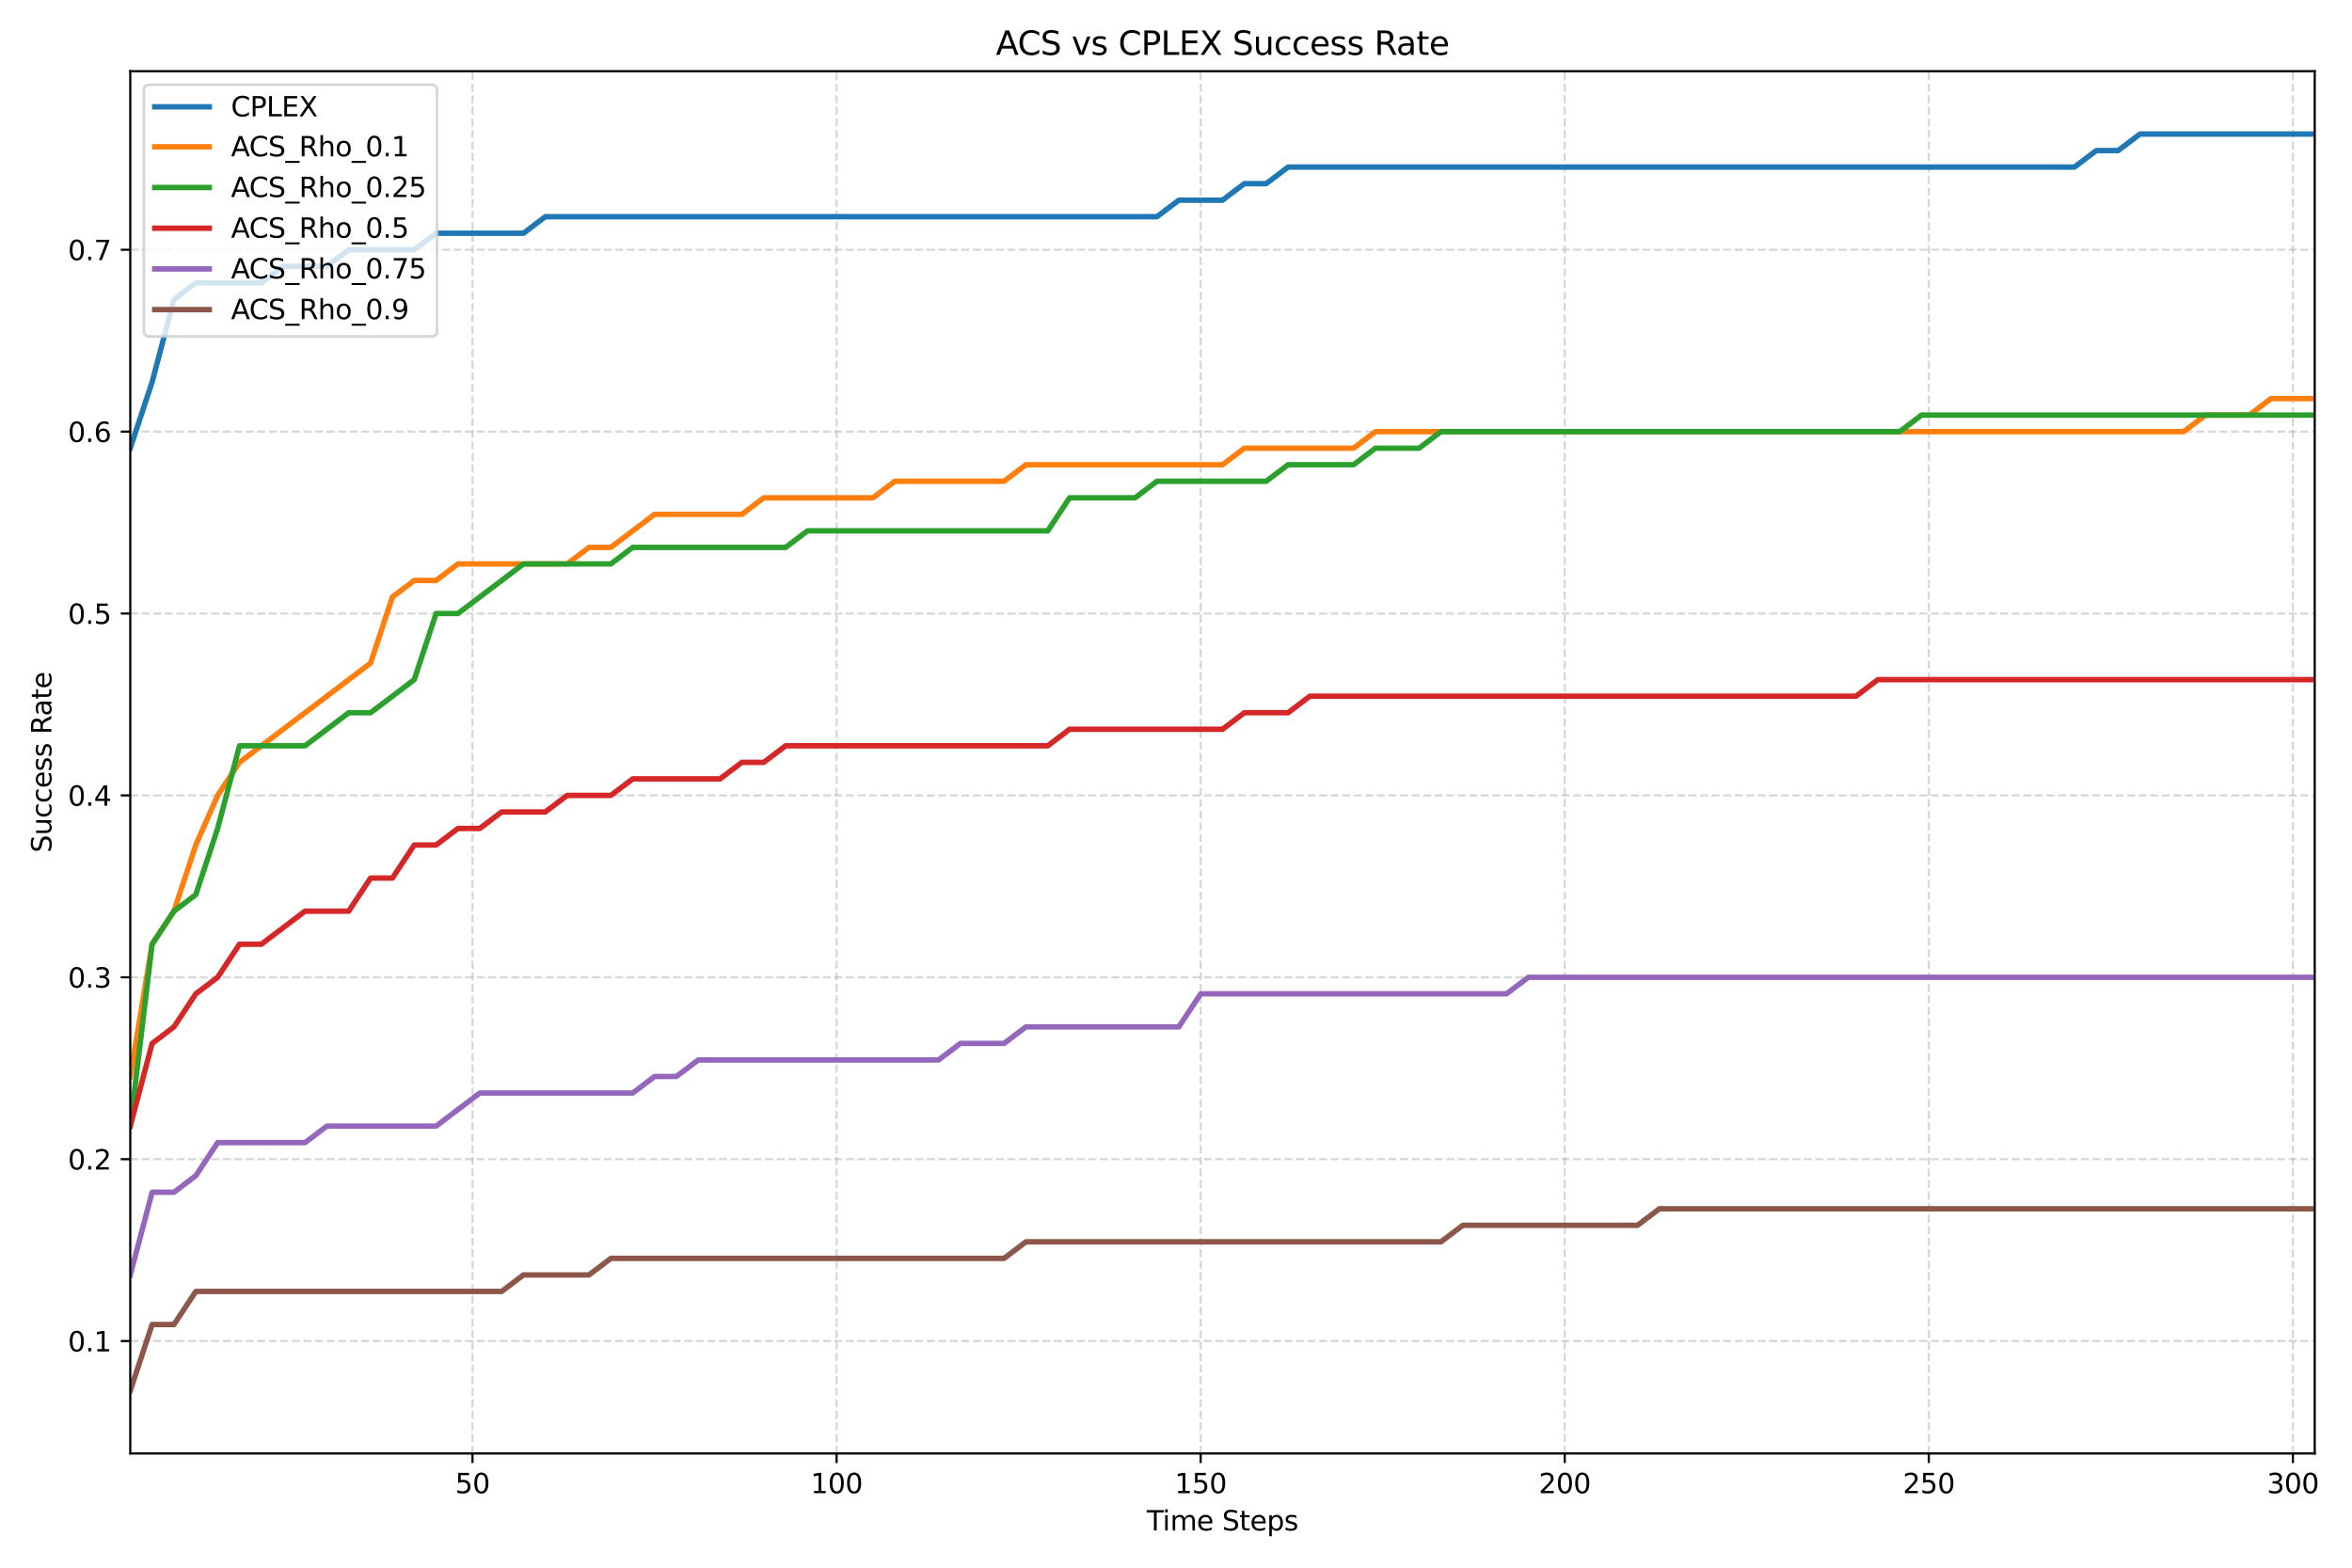 <?xml version="1.0" encoding="utf-8" standalone="no"?>
<!DOCTYPE svg PUBLIC "-//W3C//DTD SVG 1.1//EN"
  "http://www.w3.org/Graphics/SVG/1.1/DTD/svg11.dtd">
<svg xmlns:xlink="http://www.w3.org/1999/xlink" width="864pt" height="576pt" viewBox="0 0 864 576" xmlns="http://www.w3.org/2000/svg" version="1.1">
 <defs>
  <style type="text/css">*{stroke-linejoin: round; stroke-linecap: butt}</style>
 </defs>
 <g id="figure_1">
  <g id="patch_1">
   <path d="M 0 576 
L 864 576 
L 864 0 
L 0 0 
z
" style="fill: #ffffff"/>
  </g>
  <g id="axes_1">
   <g id="patch_2">
    <path d="M 47.855 534.04 
L 850.311 534.04 
L 850.311 26.16 
L 47.855 26.16 
z
" style="fill: #ffffff"/>
   </g>
   <g id="matplotlib.axis_1">
    <g id="xtick_1">
     <g id="line2d_1">
      <path d="M 173.573 534.04 
L 173.573 26.16 
" clip-path="url(#p7887d4c5fe)" style="fill: none; stroke-dasharray: 2.96,1.28; stroke-dashoffset: 0; stroke: #b0b0b0; stroke-opacity: 0.5; stroke-width: 0.8"/>
     </g>
     <g id="line2d_2">
      <defs>
       <path id="m99525fd08f" d="M 0 0 
L 0 3.5 
" style="stroke: #000000; stroke-width: 0.8"/>
      </defs>
      <g>
       <use xlink:href="#m99525fd08f" x="173.573" y="534.04" style="stroke: #000000; stroke-width: 0.8"/>
      </g>
     </g>
     <g id="text_1">
      <!-- 50 -->
      <g transform="translate(167.211 548.638) scale(0.1 -0.1)">
       <defs>
        <path id="DejaVuSans-35" d="M 691 4666 
L 3169 4666 
L 3169 4134 
L 1269 4134 
L 1269 2991 
Q 1406 3038 1543 3061 
Q 1681 3084 1819 3084 
Q 2600 3084 3056 2656 
Q 3513 2228 3513 1497 
Q 3513 744 3044 326 
Q 2575 -91 1722 -91 
Q 1428 -91 1123 -41 
Q 819 9 494 109 
L 494 744 
Q 775 591 1075 516 
Q 1375 441 1709 441 
Q 2250 441 2565 725 
Q 2881 1009 2881 1497 
Q 2881 1984 2565 2268 
Q 2250 2553 1709 2553 
Q 1456 2553 1204 2497 
Q 953 2441 691 2322 
L 691 4666 
z
" transform="scale(0.016)"/>
        <path id="DejaVuSans-30" d="M 2034 4250 
Q 1547 4250 1301 3770 
Q 1056 3291 1056 2328 
Q 1056 1369 1301 889 
Q 1547 409 2034 409 
Q 2525 409 2770 889 
Q 3016 1369 3016 2328 
Q 3016 3291 2770 3770 
Q 2525 4250 2034 4250 
z
M 2034 4750 
Q 2819 4750 3233 4129 
Q 3647 3509 3647 2328 
Q 3647 1150 3233 529 
Q 2819 -91 2034 -91 
Q 1250 -91 836 529 
Q 422 1150 422 2328 
Q 422 3509 836 4129 
Q 1250 4750 2034 4750 
z
" transform="scale(0.016)"/>
       </defs>
       <use xlink:href="#DejaVuSans-35"/>
       <use xlink:href="#DejaVuSans-30" transform="translate(63.623 0)"/>
      </g>
     </g>
    </g>
    <g id="xtick_2">
     <g id="line2d_3">
      <path d="M 307.316 534.04 
L 307.316 26.16 
" clip-path="url(#p7887d4c5fe)" style="fill: none; stroke-dasharray: 2.96,1.28; stroke-dashoffset: 0; stroke: #b0b0b0; stroke-opacity: 0.5; stroke-width: 0.8"/>
     </g>
     <g id="line2d_4">
      <g>
       <use xlink:href="#m99525fd08f" x="307.316" y="534.04" style="stroke: #000000; stroke-width: 0.8"/>
      </g>
     </g>
     <g id="text_2">
      <!-- 100 -->
      <g transform="translate(297.772 548.638) scale(0.1 -0.1)">
       <defs>
        <path id="DejaVuSans-31" d="M 794 531 
L 1825 531 
L 1825 4091 
L 703 3866 
L 703 4441 
L 1819 4666 
L 2450 4666 
L 2450 531 
L 3481 531 
L 3481 0 
L 794 0 
L 794 531 
z
" transform="scale(0.016)"/>
       </defs>
       <use xlink:href="#DejaVuSans-31"/>
       <use xlink:href="#DejaVuSans-30" transform="translate(63.623 0)"/>
       <use xlink:href="#DejaVuSans-30" transform="translate(127.246 0)"/>
      </g>
     </g>
    </g>
    <g id="xtick_3">
     <g id="line2d_5">
      <path d="M 441.058 534.04 
L 441.058 26.16 
" clip-path="url(#p7887d4c5fe)" style="fill: none; stroke-dasharray: 2.96,1.28; stroke-dashoffset: 0; stroke: #b0b0b0; stroke-opacity: 0.5; stroke-width: 0.8"/>
     </g>
     <g id="line2d_6">
      <g>
       <use xlink:href="#m99525fd08f" x="441.058" y="534.04" style="stroke: #000000; stroke-width: 0.8"/>
      </g>
     </g>
     <g id="text_3">
      <!-- 150 -->
      <g transform="translate(431.515 548.638) scale(0.1 -0.1)">
       <use xlink:href="#DejaVuSans-31"/>
       <use xlink:href="#DejaVuSans-35" transform="translate(63.623 0)"/>
       <use xlink:href="#DejaVuSans-30" transform="translate(127.246 0)"/>
      </g>
     </g>
    </g>
    <g id="xtick_4">
     <g id="line2d_7">
      <path d="M 574.801 534.04 
L 574.801 26.16 
" clip-path="url(#p7887d4c5fe)" style="fill: none; stroke-dasharray: 2.96,1.28; stroke-dashoffset: 0; stroke: #b0b0b0; stroke-opacity: 0.5; stroke-width: 0.8"/>
     </g>
     <g id="line2d_8">
      <g>
       <use xlink:href="#m99525fd08f" x="574.801" y="534.04" style="stroke: #000000; stroke-width: 0.8"/>
      </g>
     </g>
     <g id="text_4">
      <!-- 200 -->
      <g transform="translate(565.257 548.638) scale(0.1 -0.1)">
       <defs>
        <path id="DejaVuSans-32" d="M 1228 531 
L 3431 531 
L 3431 0 
L 469 0 
L 469 531 
Q 828 903 1448 1529 
Q 2069 2156 2228 2338 
Q 2531 2678 2651 2914 
Q 2772 3150 2772 3378 
Q 2772 3750 2511 3984 
Q 2250 4219 1831 4219 
Q 1534 4219 1204 4116 
Q 875 4013 500 3803 
L 500 4441 
Q 881 4594 1212 4672 
Q 1544 4750 1819 4750 
Q 2544 4750 2975 4387 
Q 3406 4025 3406 3419 
Q 3406 3131 3298 2873 
Q 3191 2616 2906 2266 
Q 2828 2175 2409 1742 
Q 1991 1309 1228 531 
z
" transform="scale(0.016)"/>
       </defs>
       <use xlink:href="#DejaVuSans-32"/>
       <use xlink:href="#DejaVuSans-30" transform="translate(63.623 0)"/>
       <use xlink:href="#DejaVuSans-30" transform="translate(127.246 0)"/>
      </g>
     </g>
    </g>
    <g id="xtick_5">
     <g id="line2d_9">
      <path d="M 708.544 534.04 
L 708.544 26.16 
" clip-path="url(#p7887d4c5fe)" style="fill: none; stroke-dasharray: 2.96,1.28; stroke-dashoffset: 0; stroke: #b0b0b0; stroke-opacity: 0.5; stroke-width: 0.8"/>
     </g>
     <g id="line2d_10">
      <g>
       <use xlink:href="#m99525fd08f" x="708.544" y="534.04" style="stroke: #000000; stroke-width: 0.8"/>
      </g>
     </g>
     <g id="text_5">
      <!-- 250 -->
      <g transform="translate(699 548.638) scale(0.1 -0.1)">
       <use xlink:href="#DejaVuSans-32"/>
       <use xlink:href="#DejaVuSans-35" transform="translate(63.623 0)"/>
       <use xlink:href="#DejaVuSans-30" transform="translate(127.246 0)"/>
      </g>
     </g>
    </g>
    <g id="xtick_6">
     <g id="line2d_11">
      <path d="M 842.286 534.04 
L 842.286 26.16 
" clip-path="url(#p7887d4c5fe)" style="fill: none; stroke-dasharray: 2.96,1.28; stroke-dashoffset: 0; stroke: #b0b0b0; stroke-opacity: 0.5; stroke-width: 0.8"/>
     </g>
     <g id="line2d_12">
      <g>
       <use xlink:href="#m99525fd08f" x="842.286" y="534.04" style="stroke: #000000; stroke-width: 0.8"/>
      </g>
     </g>
     <g id="text_6">
      <!-- 300 -->
      <g transform="translate(832.743 548.638) scale(0.1 -0.1)">
       <defs>
        <path id="DejaVuSans-33" d="M 2597 2516 
Q 3050 2419 3304 2112 
Q 3559 1806 3559 1356 
Q 3559 666 3084 287 
Q 2609 -91 1734 -91 
Q 1441 -91 1130 -33 
Q 819 25 488 141 
L 488 750 
Q 750 597 1062 519 
Q 1375 441 1716 441 
Q 2309 441 2620 675 
Q 2931 909 2931 1356 
Q 2931 1769 2642 2001 
Q 2353 2234 1838 2234 
L 1294 2234 
L 1294 2753 
L 1863 2753 
Q 2328 2753 2575 2939 
Q 2822 3125 2822 3475 
Q 2822 3834 2567 4026 
Q 2313 4219 1838 4219 
Q 1578 4219 1281 4162 
Q 984 4106 628 3988 
L 628 4550 
Q 988 4650 1302 4700 
Q 1616 4750 1894 4750 
Q 2613 4750 3031 4423 
Q 3450 4097 3450 3541 
Q 3450 3153 3228 2886 
Q 3006 2619 2597 2516 
z
" transform="scale(0.016)"/>
       </defs>
       <use xlink:href="#DejaVuSans-33"/>
       <use xlink:href="#DejaVuSans-30" transform="translate(63.623 0)"/>
       <use xlink:href="#DejaVuSans-30" transform="translate(127.246 0)"/>
      </g>
     </g>
    </g>
    <g id="text_7">
     <!-- Time Steps -->
     <g transform="translate(421.271 562.317) scale(0.1 -0.1)">
      <defs>
       <path id="DejaVuSans-54" d="M -19 4666 
L 3928 4666 
L 3928 4134 
L 2272 4134 
L 2272 0 
L 1638 0 
L 1638 4134 
L -19 4134 
L -19 4666 
z
" transform="scale(0.016)"/>
       <path id="DejaVuSans-69" d="M 603 3500 
L 1178 3500 
L 1178 0 
L 603 0 
L 603 3500 
z
M 603 4863 
L 1178 4863 
L 1178 4134 
L 603 4134 
L 603 4863 
z
" transform="scale(0.016)"/>
       <path id="DejaVuSans-6d" d="M 3328 2828 
Q 3544 3216 3844 3400 
Q 4144 3584 4550 3584 
Q 5097 3584 5394 3201 
Q 5691 2819 5691 2113 
L 5691 0 
L 5113 0 
L 5113 2094 
Q 5113 2597 4934 2840 
Q 4756 3084 4391 3084 
Q 3944 3084 3684 2787 
Q 3425 2491 3425 1978 
L 3425 0 
L 2847 0 
L 2847 2094 
Q 2847 2600 2669 2842 
Q 2491 3084 2119 3084 
Q 1678 3084 1418 2786 
Q 1159 2488 1159 1978 
L 1159 0 
L 581 0 
L 581 3500 
L 1159 3500 
L 1159 2956 
Q 1356 3278 1631 3431 
Q 1906 3584 2284 3584 
Q 2666 3584 2933 3390 
Q 3200 3197 3328 2828 
z
" transform="scale(0.016)"/>
       <path id="DejaVuSans-65" d="M 3597 1894 
L 3597 1613 
L 953 1613 
Q 991 1019 1311 708 
Q 1631 397 2203 397 
Q 2534 397 2845 478 
Q 3156 559 3463 722 
L 3463 178 
Q 3153 47 2828 -22 
Q 2503 -91 2169 -91 
Q 1331 -91 842 396 
Q 353 884 353 1716 
Q 353 2575 817 3079 
Q 1281 3584 2069 3584 
Q 2775 3584 3186 3129 
Q 3597 2675 3597 1894 
z
M 3022 2063 
Q 3016 2534 2758 2815 
Q 2500 3097 2075 3097 
Q 1594 3097 1305 2825 
Q 1016 2553 972 2059 
L 3022 2063 
z
" transform="scale(0.016)"/>
       <path id="DejaVuSans-20" transform="scale(0.016)"/>
       <path id="DejaVuSans-53" d="M 3425 4513 
L 3425 3897 
Q 3066 4069 2747 4153 
Q 2428 4238 2131 4238 
Q 1616 4238 1336 4038 
Q 1056 3838 1056 3469 
Q 1056 3159 1242 3001 
Q 1428 2844 1947 2747 
L 2328 2669 
Q 3034 2534 3370 2195 
Q 3706 1856 3706 1288 
Q 3706 609 3251 259 
Q 2797 -91 1919 -91 
Q 1588 -91 1214 -16 
Q 841 59 441 206 
L 441 856 
Q 825 641 1194 531 
Q 1563 422 1919 422 
Q 2459 422 2753 634 
Q 3047 847 3047 1241 
Q 3047 1584 2836 1778 
Q 2625 1972 2144 2069 
L 1759 2144 
Q 1053 2284 737 2584 
Q 422 2884 422 3419 
Q 422 4038 858 4394 
Q 1294 4750 2059 4750 
Q 2388 4750 2728 4690 
Q 3069 4631 3425 4513 
z
" transform="scale(0.016)"/>
       <path id="DejaVuSans-74" d="M 1172 4494 
L 1172 3500 
L 2356 3500 
L 2356 3053 
L 1172 3053 
L 1172 1153 
Q 1172 725 1289 603 
Q 1406 481 1766 481 
L 2356 481 
L 2356 0 
L 1766 0 
Q 1100 0 847 248 
Q 594 497 594 1153 
L 594 3053 
L 172 3053 
L 172 3500 
L 594 3500 
L 594 4494 
L 1172 4494 
z
" transform="scale(0.016)"/>
       <path id="DejaVuSans-70" d="M 1159 525 
L 1159 -1331 
L 581 -1331 
L 581 3500 
L 1159 3500 
L 1159 2969 
Q 1341 3281 1617 3432 
Q 1894 3584 2278 3584 
Q 2916 3584 3314 3078 
Q 3713 2572 3713 1747 
Q 3713 922 3314 415 
Q 2916 -91 2278 -91 
Q 1894 -91 1617 61 
Q 1341 213 1159 525 
z
M 3116 1747 
Q 3116 2381 2855 2742 
Q 2594 3103 2138 3103 
Q 1681 3103 1420 2742 
Q 1159 2381 1159 1747 
Q 1159 1113 1420 752 
Q 1681 391 2138 391 
Q 2594 391 2855 752 
Q 3116 1113 3116 1747 
z
" transform="scale(0.016)"/>
       <path id="DejaVuSans-73" d="M 2834 3397 
L 2834 2853 
Q 2591 2978 2328 3040 
Q 2066 3103 1784 3103 
Q 1356 3103 1142 2972 
Q 928 2841 928 2578 
Q 928 2378 1081 2264 
Q 1234 2150 1697 2047 
L 1894 2003 
Q 2506 1872 2764 1633 
Q 3022 1394 3022 966 
Q 3022 478 2636 193 
Q 2250 -91 1575 -91 
Q 1294 -91 989 -36 
Q 684 19 347 128 
L 347 722 
Q 666 556 975 473 
Q 1284 391 1588 391 
Q 1994 391 2212 530 
Q 2431 669 2431 922 
Q 2431 1156 2273 1281 
Q 2116 1406 1581 1522 
L 1381 1569 
Q 847 1681 609 1914 
Q 372 2147 372 2553 
Q 372 3047 722 3315 
Q 1072 3584 1716 3584 
Q 2034 3584 2315 3537 
Q 2597 3491 2834 3397 
z
" transform="scale(0.016)"/>
      </defs>
      <use xlink:href="#DejaVuSans-54"/>
      <use xlink:href="#DejaVuSans-69" transform="translate(57.959 0)"/>
      <use xlink:href="#DejaVuSans-6d" transform="translate(85.742 0)"/>
      <use xlink:href="#DejaVuSans-65" transform="translate(183.154 0)"/>
      <use xlink:href="#DejaVuSans-20" transform="translate(244.678 0)"/>
      <use xlink:href="#DejaVuSans-53" transform="translate(276.465 0)"/>
      <use xlink:href="#DejaVuSans-74" transform="translate(339.941 0)"/>
      <use xlink:href="#DejaVuSans-65" transform="translate(379.15 0)"/>
      <use xlink:href="#DejaVuSans-70" transform="translate(440.674 0)"/>
      <use xlink:href="#DejaVuSans-73" transform="translate(504.15 0)"/>
     </g>
    </g>
   </g>
   <g id="matplotlib.axis_2">
    <g id="ytick_1">
     <g id="line2d_13">
      <path d="M 47.855 492.729 
L 850.311 492.729 
" clip-path="url(#p7887d4c5fe)" style="fill: none; stroke-dasharray: 2.96,1.28; stroke-dashoffset: 0; stroke: #b0b0b0; stroke-opacity: 0.5; stroke-width: 0.8"/>
     </g>
     <g id="line2d_14">
      <defs>
       <path id="m7a7fc73c40" d="M 0 0 
L -3.5 0 
" style="stroke: #000000; stroke-width: 0.8"/>
      </defs>
      <g>
       <use xlink:href="#m7a7fc73c40" x="47.855" y="492.729" style="stroke: #000000; stroke-width: 0.8"/>
      </g>
     </g>
     <g id="text_8">
      <!-- 0.1 -->
      <g transform="translate(24.952 496.528) scale(0.1 -0.1)">
       <defs>
        <path id="DejaVuSans-2e" d="M 684 794 
L 1344 794 
L 1344 0 
L 684 0 
L 684 794 
z
" transform="scale(0.016)"/>
       </defs>
       <use xlink:href="#DejaVuSans-30"/>
       <use xlink:href="#DejaVuSans-2e" transform="translate(63.623 0)"/>
       <use xlink:href="#DejaVuSans-31" transform="translate(95.41 0)"/>
      </g>
     </g>
    </g>
    <g id="ytick_2">
     <g id="line2d_15">
      <path d="M 47.855 425.903 
L 850.311 425.903 
" clip-path="url(#p7887d4c5fe)" style="fill: none; stroke-dasharray: 2.96,1.28; stroke-dashoffset: 0; stroke: #b0b0b0; stroke-opacity: 0.5; stroke-width: 0.8"/>
     </g>
     <g id="line2d_16">
      <g>
       <use xlink:href="#m7a7fc73c40" x="47.855" y="425.903" style="stroke: #000000; stroke-width: 0.8"/>
      </g>
     </g>
     <g id="text_9">
      <!-- 0.2 -->
      <g transform="translate(24.952 429.702) scale(0.1 -0.1)">
       <use xlink:href="#DejaVuSans-30"/>
       <use xlink:href="#DejaVuSans-2e" transform="translate(63.623 0)"/>
       <use xlink:href="#DejaVuSans-32" transform="translate(95.41 0)"/>
      </g>
     </g>
    </g>
    <g id="ytick_3">
     <g id="line2d_17">
      <path d="M 47.855 359.077 
L 850.311 359.077 
" clip-path="url(#p7887d4c5fe)" style="fill: none; stroke-dasharray: 2.96,1.28; stroke-dashoffset: 0; stroke: #b0b0b0; stroke-opacity: 0.5; stroke-width: 0.8"/>
     </g>
     <g id="line2d_18">
      <g>
       <use xlink:href="#m7a7fc73c40" x="47.855" y="359.077" style="stroke: #000000; stroke-width: 0.8"/>
      </g>
     </g>
     <g id="text_10">
      <!-- 0.3 -->
      <g transform="translate(24.952 362.876) scale(0.1 -0.1)">
       <use xlink:href="#DejaVuSans-30"/>
       <use xlink:href="#DejaVuSans-2e" transform="translate(63.623 0)"/>
       <use xlink:href="#DejaVuSans-33" transform="translate(95.41 0)"/>
      </g>
     </g>
    </g>
    <g id="ytick_4">
     <g id="line2d_19">
      <path d="M 47.855 292.25 
L 850.311 292.25 
" clip-path="url(#p7887d4c5fe)" style="fill: none; stroke-dasharray: 2.96,1.28; stroke-dashoffset: 0; stroke: #b0b0b0; stroke-opacity: 0.5; stroke-width: 0.8"/>
     </g>
     <g id="line2d_20">
      <g>
       <use xlink:href="#m7a7fc73c40" x="47.855" y="292.25" style="stroke: #000000; stroke-width: 0.8"/>
      </g>
     </g>
     <g id="text_11">
      <!-- 0.4 -->
      <g transform="translate(24.952 296.049) scale(0.1 -0.1)">
       <defs>
        <path id="DejaVuSans-34" d="M 2419 4116 
L 825 1625 
L 2419 1625 
L 2419 4116 
z
M 2253 4666 
L 3047 4666 
L 3047 1625 
L 3713 1625 
L 3713 1100 
L 3047 1100 
L 3047 0 
L 2419 0 
L 2419 1100 
L 313 1100 
L 313 1709 
L 2253 4666 
z
" transform="scale(0.016)"/>
       </defs>
       <use xlink:href="#DejaVuSans-30"/>
       <use xlink:href="#DejaVuSans-2e" transform="translate(63.623 0)"/>
       <use xlink:href="#DejaVuSans-34" transform="translate(95.41 0)"/>
      </g>
     </g>
    </g>
    <g id="ytick_5">
     <g id="line2d_21">
      <path d="M 47.855 225.424 
L 850.311 225.424 
" clip-path="url(#p7887d4c5fe)" style="fill: none; stroke-dasharray: 2.96,1.28; stroke-dashoffset: 0; stroke: #b0b0b0; stroke-opacity: 0.5; stroke-width: 0.8"/>
     </g>
     <g id="line2d_22">
      <g>
       <use xlink:href="#m7a7fc73c40" x="47.855" y="225.424" style="stroke: #000000; stroke-width: 0.8"/>
      </g>
     </g>
     <g id="text_12">
      <!-- 0.5 -->
      <g transform="translate(24.952 229.223) scale(0.1 -0.1)">
       <use xlink:href="#DejaVuSans-30"/>
       <use xlink:href="#DejaVuSans-2e" transform="translate(63.623 0)"/>
       <use xlink:href="#DejaVuSans-35" transform="translate(95.41 0)"/>
      </g>
     </g>
    </g>
    <g id="ytick_6">
     <g id="line2d_23">
      <path d="M 47.855 158.598 
L 850.311 158.598 
" clip-path="url(#p7887d4c5fe)" style="fill: none; stroke-dasharray: 2.96,1.28; stroke-dashoffset: 0; stroke: #b0b0b0; stroke-opacity: 0.5; stroke-width: 0.8"/>
     </g>
     <g id="line2d_24">
      <g>
       <use xlink:href="#m7a7fc73c40" x="47.855" y="158.598" style="stroke: #000000; stroke-width: 0.8"/>
      </g>
     </g>
     <g id="text_13">
      <!-- 0.6 -->
      <g transform="translate(24.952 162.397) scale(0.1 -0.1)">
       <defs>
        <path id="DejaVuSans-36" d="M 2113 2584 
Q 1688 2584 1439 2293 
Q 1191 2003 1191 1497 
Q 1191 994 1439 701 
Q 1688 409 2113 409 
Q 2538 409 2786 701 
Q 3034 994 3034 1497 
Q 3034 2003 2786 2293 
Q 2538 2584 2113 2584 
z
M 3366 4563 
L 3366 3988 
Q 3128 4100 2886 4159 
Q 2644 4219 2406 4219 
Q 1781 4219 1451 3797 
Q 1122 3375 1075 2522 
Q 1259 2794 1537 2939 
Q 1816 3084 2150 3084 
Q 2853 3084 3261 2657 
Q 3669 2231 3669 1497 
Q 3669 778 3244 343 
Q 2819 -91 2113 -91 
Q 1303 -91 875 529 
Q 447 1150 447 2328 
Q 447 3434 972 4092 
Q 1497 4750 2381 4750 
Q 2619 4750 2861 4703 
Q 3103 4656 3366 4563 
z
" transform="scale(0.016)"/>
       </defs>
       <use xlink:href="#DejaVuSans-30"/>
       <use xlink:href="#DejaVuSans-2e" transform="translate(63.623 0)"/>
       <use xlink:href="#DejaVuSans-36" transform="translate(95.41 0)"/>
      </g>
     </g>
    </g>
    <g id="ytick_7">
     <g id="line2d_25">
      <path d="M 47.855 91.771 
L 850.311 91.771 
" clip-path="url(#p7887d4c5fe)" style="fill: none; stroke-dasharray: 2.96,1.28; stroke-dashoffset: 0; stroke: #b0b0b0; stroke-opacity: 0.5; stroke-width: 0.8"/>
     </g>
     <g id="line2d_26">
      <g>
       <use xlink:href="#m7a7fc73c40" x="47.855" y="91.771" style="stroke: #000000; stroke-width: 0.8"/>
      </g>
     </g>
     <g id="text_14">
      <!-- 0.7 -->
      <g transform="translate(24.952 95.571) scale(0.1 -0.1)">
       <defs>
        <path id="DejaVuSans-37" d="M 525 4666 
L 3525 4666 
L 3525 4397 
L 1831 0 
L 1172 0 
L 2766 4134 
L 525 4134 
L 525 4666 
z
" transform="scale(0.016)"/>
       </defs>
       <use xlink:href="#DejaVuSans-30"/>
       <use xlink:href="#DejaVuSans-2e" transform="translate(63.623 0)"/>
       <use xlink:href="#DejaVuSans-37" transform="translate(95.41 0)"/>
      </g>
     </g>
    </g>
    <g id="text_15">
     <!-- Success Rate -->
     <g transform="translate(18.872 313.279) rotate(-90) scale(0.1 -0.1)">
      <defs>
       <path id="DejaVuSans-75" d="M 544 1381 
L 544 3500 
L 1119 3500 
L 1119 1403 
Q 1119 906 1312 657 
Q 1506 409 1894 409 
Q 2359 409 2629 706 
Q 2900 1003 2900 1516 
L 2900 3500 
L 3475 3500 
L 3475 0 
L 2900 0 
L 2900 538 
Q 2691 219 2414 64 
Q 2138 -91 1772 -91 
Q 1169 -91 856 284 
Q 544 659 544 1381 
z
M 1991 3584 
L 1991 3584 
z
" transform="scale(0.016)"/>
       <path id="DejaVuSans-63" d="M 3122 3366 
L 3122 2828 
Q 2878 2963 2633 3030 
Q 2388 3097 2138 3097 
Q 1578 3097 1268 2742 
Q 959 2388 959 1747 
Q 959 1106 1268 751 
Q 1578 397 2138 397 
Q 2388 397 2633 464 
Q 2878 531 3122 666 
L 3122 134 
Q 2881 22 2623 -34 
Q 2366 -91 2075 -91 
Q 1284 -91 818 406 
Q 353 903 353 1747 
Q 353 2603 823 3093 
Q 1294 3584 2113 3584 
Q 2378 3584 2631 3529 
Q 2884 3475 3122 3366 
z
" transform="scale(0.016)"/>
       <path id="DejaVuSans-52" d="M 2841 2188 
Q 3044 2119 3236 1894 
Q 3428 1669 3622 1275 
L 4263 0 
L 3584 0 
L 2988 1197 
Q 2756 1666 2539 1819 
Q 2322 1972 1947 1972 
L 1259 1972 
L 1259 0 
L 628 0 
L 628 4666 
L 2053 4666 
Q 2853 4666 3247 4331 
Q 3641 3997 3641 3322 
Q 3641 2881 3436 2590 
Q 3231 2300 2841 2188 
z
M 1259 4147 
L 1259 2491 
L 2053 2491 
Q 2509 2491 2742 2702 
Q 2975 2913 2975 3322 
Q 2975 3731 2742 3939 
Q 2509 4147 2053 4147 
L 1259 4147 
z
" transform="scale(0.016)"/>
       <path id="DejaVuSans-61" d="M 2194 1759 
Q 1497 1759 1228 1600 
Q 959 1441 959 1056 
Q 959 750 1161 570 
Q 1363 391 1709 391 
Q 2188 391 2477 730 
Q 2766 1069 2766 1631 
L 2766 1759 
L 2194 1759 
z
M 3341 1997 
L 3341 0 
L 2766 0 
L 2766 531 
Q 2569 213 2275 61 
Q 1981 -91 1556 -91 
Q 1019 -91 701 211 
Q 384 513 384 1019 
Q 384 1609 779 1909 
Q 1175 2209 1959 2209 
L 2766 2209 
L 2766 2266 
Q 2766 2663 2505 2880 
Q 2244 3097 1772 3097 
Q 1472 3097 1187 3025 
Q 903 2953 641 2809 
L 641 3341 
Q 956 3463 1253 3523 
Q 1550 3584 1831 3584 
Q 2591 3584 2966 3190 
Q 3341 2797 3341 1997 
z
" transform="scale(0.016)"/>
      </defs>
      <use xlink:href="#DejaVuSans-53"/>
      <use xlink:href="#DejaVuSans-75" transform="translate(63.477 0)"/>
      <use xlink:href="#DejaVuSans-63" transform="translate(126.855 0)"/>
      <use xlink:href="#DejaVuSans-63" transform="translate(181.836 0)"/>
      <use xlink:href="#DejaVuSans-65" transform="translate(236.816 0)"/>
      <use xlink:href="#DejaVuSans-73" transform="translate(298.34 0)"/>
      <use xlink:href="#DejaVuSans-73" transform="translate(350.439 0)"/>
      <use xlink:href="#DejaVuSans-20" transform="translate(402.539 0)"/>
      <use xlink:href="#DejaVuSans-52" transform="translate(434.326 0)"/>
      <use xlink:href="#DejaVuSans-61" transform="translate(501.559 0)"/>
      <use xlink:href="#DejaVuSans-74" transform="translate(562.838 0)"/>
      <use xlink:href="#DejaVuSans-65" transform="translate(602.047 0)"/>
     </g>
    </g>
   </g>
   <g id="line2d_27">
    <path d="M 47.855 164.673 
L 55.88 140.372 
L 63.904 109.997 
L 71.929 103.922 
L 79.953 103.922 
L 87.978 103.922 
L 96.002 103.922 
L 104.027 97.846 
L 112.051 97.846 
L 120.076 97.846 
L 128.101 91.771 
L 136.125 91.771 
L 144.15 91.771 
L 152.174 91.771 
L 160.199 85.696 
L 168.223 85.696 
L 176.248 85.696 
L 184.273 85.696 
L 192.297 85.696 
L 200.322 79.621 
L 208.346 79.621 
L 216.371 79.621 
L 224.395 79.621 
L 232.42 79.621 
L 240.444 79.621 
L 248.469 79.621 
L 256.494 79.621 
L 264.518 79.621 
L 272.543 79.621 
L 280.567 79.621 
L 288.592 79.621 
L 296.616 79.621 
L 304.641 79.621 
L 312.665 79.621 
L 320.69 79.621 
L 328.715 79.621 
L 336.739 79.621 
L 344.764 79.621 
L 352.788 79.621 
L 360.813 79.621 
L 368.837 79.621 
L 376.862 79.621 
L 384.887 79.621 
L 392.911 79.621 
L 400.936 79.621 
L 408.96 79.621 
L 416.985 79.621 
L 425.009 79.621 
L 433.034 73.546 
L 441.058 73.546 
L 449.083 73.546 
L 457.108 67.471 
L 465.132 67.471 
L 473.157 61.396 
L 481.181 61.396 
L 489.206 61.396 
L 497.23 61.396 
L 505.255 61.396 
L 513.279 61.396 
L 521.304 61.396 
L 529.329 61.396 
L 537.353 61.396 
L 545.378 61.396 
L 553.402 61.396 
L 561.427 61.396 
L 569.451 61.396 
L 577.476 61.396 
L 585.501 61.396 
L 593.525 61.396 
L 601.55 61.396 
L 609.574 61.396 
L 617.599 61.396 
L 625.623 61.396 
L 633.648 61.396 
L 641.672 61.396 
L 649.697 61.396 
L 657.722 61.396 
L 665.746 61.396 
L 673.771 61.396 
L 681.795 61.396 
L 689.82 61.396 
L 697.844 61.396 
L 705.869 61.396 
L 713.893 61.396 
L 721.918 61.396 
L 729.943 61.396 
L 737.967 61.396 
L 745.992 61.396 
L 754.016 61.396 
L 762.041 61.396 
L 770.065 55.321 
L 778.09 55.321 
L 786.115 49.245 
L 794.139 49.245 
L 802.164 49.245 
L 810.188 49.245 
L 818.213 49.245 
L 826.237 49.245 
L 834.262 49.245 
L 842.286 49.245 
L 850.311 49.245 
" clip-path="url(#p7887d4c5fe)" style="fill: none; stroke: #1f77b4; stroke-width: 2; stroke-linecap: square"/>
   </g>
   <g id="line2d_28">
    <path d="M 47.855 395.527 
L 55.88 346.926 
L 63.904 334.776 
L 71.929 310.476 
L 79.953 292.25 
L 87.978 280.1 
L 96.002 274.025 
L 104.027 267.95 
L 112.051 261.875 
L 120.076 255.8 
L 128.101 249.724 
L 136.125 243.649 
L 144.15 219.349 
L 152.174 213.274 
L 160.199 213.274 
L 168.223 207.199 
L 176.248 207.199 
L 184.273 207.199 
L 192.297 207.199 
L 200.322 207.199 
L 208.346 207.199 
L 216.371 201.123 
L 224.395 201.123 
L 232.42 195.048 
L 240.444 188.973 
L 248.469 188.973 
L 256.494 188.973 
L 264.518 188.973 
L 272.543 188.973 
L 280.567 182.898 
L 288.592 182.898 
L 296.616 182.898 
L 304.641 182.898 
L 312.665 182.898 
L 320.69 182.898 
L 328.715 176.823 
L 336.739 176.823 
L 344.764 176.823 
L 352.788 176.823 
L 360.813 176.823 
L 368.837 176.823 
L 376.862 170.748 
L 384.887 170.748 
L 392.911 170.748 
L 400.936 170.748 
L 408.96 170.748 
L 416.985 170.748 
L 425.009 170.748 
L 433.034 170.748 
L 441.058 170.748 
L 449.083 170.748 
L 457.108 164.673 
L 465.132 164.673 
L 473.157 164.673 
L 481.181 164.673 
L 489.206 164.673 
L 497.23 164.673 
L 505.255 158.598 
L 513.279 158.598 
L 521.304 158.598 
L 529.329 158.598 
L 537.353 158.598 
L 545.378 158.598 
L 553.402 158.598 
L 561.427 158.598 
L 569.451 158.598 
L 577.476 158.598 
L 585.501 158.598 
L 593.525 158.598 
L 601.55 158.598 
L 609.574 158.598 
L 617.599 158.598 
L 625.623 158.598 
L 633.648 158.598 
L 641.672 158.598 
L 649.697 158.598 
L 657.722 158.598 
L 665.746 158.598 
L 673.771 158.598 
L 681.795 158.598 
L 689.82 158.598 
L 697.844 158.598 
L 705.869 158.598 
L 713.893 158.598 
L 721.918 158.598 
L 729.943 158.598 
L 737.967 158.598 
L 745.992 158.598 
L 754.016 158.598 
L 762.041 158.598 
L 770.065 158.598 
L 778.09 158.598 
L 786.115 158.598 
L 794.139 158.598 
L 802.164 158.598 
L 810.188 152.522 
L 818.213 152.522 
L 826.237 152.522 
L 834.262 146.447 
L 842.286 146.447 
L 850.311 146.447 
" clip-path="url(#p7887d4c5fe)" style="fill: none; stroke: #ff7f0e; stroke-width: 2; stroke-linecap: square"/>
   </g>
   <g id="line2d_29">
    <path d="M 47.855 413.753 
L 55.88 346.926 
L 63.904 334.776 
L 71.929 328.701 
L 79.953 304.4 
L 87.978 274.025 
L 96.002 274.025 
L 104.027 274.025 
L 112.051 274.025 
L 120.076 267.95 
L 128.101 261.875 
L 136.125 261.875 
L 144.15 255.8 
L 152.174 249.724 
L 160.199 225.424 
L 168.223 225.424 
L 176.248 219.349 
L 184.273 213.274 
L 192.297 207.199 
L 200.322 207.199 
L 208.346 207.199 
L 216.371 207.199 
L 224.395 207.199 
L 232.42 201.123 
L 240.444 201.123 
L 248.469 201.123 
L 256.494 201.123 
L 264.518 201.123 
L 272.543 201.123 
L 280.567 201.123 
L 288.592 201.123 
L 296.616 195.048 
L 304.641 195.048 
L 312.665 195.048 
L 320.69 195.048 
L 328.715 195.048 
L 336.739 195.048 
L 344.764 195.048 
L 352.788 195.048 
L 360.813 195.048 
L 368.837 195.048 
L 376.862 195.048 
L 384.887 195.048 
L 392.911 182.898 
L 400.936 182.898 
L 408.96 182.898 
L 416.985 182.898 
L 425.009 176.823 
L 433.034 176.823 
L 441.058 176.823 
L 449.083 176.823 
L 457.108 176.823 
L 465.132 176.823 
L 473.157 170.748 
L 481.181 170.748 
L 489.206 170.748 
L 497.23 170.748 
L 505.255 164.673 
L 513.279 164.673 
L 521.304 164.673 
L 529.329 158.598 
L 537.353 158.598 
L 545.378 158.598 
L 553.402 158.598 
L 561.427 158.598 
L 569.451 158.598 
L 577.476 158.598 
L 585.501 158.598 
L 593.525 158.598 
L 601.55 158.598 
L 609.574 158.598 
L 617.599 158.598 
L 625.623 158.598 
L 633.648 158.598 
L 641.672 158.598 
L 649.697 158.598 
L 657.722 158.598 
L 665.746 158.598 
L 673.771 158.598 
L 681.795 158.598 
L 689.82 158.598 
L 697.844 158.598 
L 705.869 152.522 
L 713.893 152.522 
L 721.918 152.522 
L 729.943 152.522 
L 737.967 152.522 
L 745.992 152.522 
L 754.016 152.522 
L 762.041 152.522 
L 770.065 152.522 
L 778.09 152.522 
L 786.115 152.522 
L 794.139 152.522 
L 802.164 152.522 
L 810.188 152.522 
L 818.213 152.522 
L 826.237 152.522 
L 834.262 152.522 
L 842.286 152.522 
L 850.311 152.522 
" clip-path="url(#p7887d4c5fe)" style="fill: none; stroke: #2ca02c; stroke-width: 2; stroke-linecap: square"/>
   </g>
   <g id="line2d_30">
    <path d="M 47.855 413.753 
L 55.88 383.377 
L 63.904 377.302 
L 71.929 365.152 
L 79.953 359.077 
L 87.978 346.926 
L 96.002 346.926 
L 104.027 340.851 
L 112.051 334.776 
L 120.076 334.776 
L 128.101 334.776 
L 136.125 322.626 
L 144.15 322.626 
L 152.174 310.476 
L 160.199 310.476 
L 168.223 304.4 
L 176.248 304.4 
L 184.273 298.325 
L 192.297 298.325 
L 200.322 298.325 
L 208.346 292.25 
L 216.371 292.25 
L 224.395 292.25 
L 232.42 286.175 
L 240.444 286.175 
L 248.469 286.175 
L 256.494 286.175 
L 264.518 286.175 
L 272.543 280.1 
L 280.567 280.1 
L 288.592 274.025 
L 296.616 274.025 
L 304.641 274.025 
L 312.665 274.025 
L 320.69 274.025 
L 328.715 274.025 
L 336.739 274.025 
L 344.764 274.025 
L 352.788 274.025 
L 360.813 274.025 
L 368.837 274.025 
L 376.862 274.025 
L 384.887 274.025 
L 392.911 267.95 
L 400.936 267.95 
L 408.96 267.95 
L 416.985 267.95 
L 425.009 267.95 
L 433.034 267.95 
L 441.058 267.95 
L 449.083 267.95 
L 457.108 261.875 
L 465.132 261.875 
L 473.157 261.875 
L 481.181 255.8 
L 489.206 255.8 
L 497.23 255.8 
L 505.255 255.8 
L 513.279 255.8 
L 521.304 255.8 
L 529.329 255.8 
L 537.353 255.8 
L 545.378 255.8 
L 553.402 255.8 
L 561.427 255.8 
L 569.451 255.8 
L 577.476 255.8 
L 585.501 255.8 
L 593.525 255.8 
L 601.55 255.8 
L 609.574 255.8 
L 617.599 255.8 
L 625.623 255.8 
L 633.648 255.8 
L 641.672 255.8 
L 649.697 255.8 
L 657.722 255.8 
L 665.746 255.8 
L 673.771 255.8 
L 681.795 255.8 
L 689.82 249.724 
L 697.844 249.724 
L 705.869 249.724 
L 713.893 249.724 
L 721.918 249.724 
L 729.943 249.724 
L 737.967 249.724 
L 745.992 249.724 
L 754.016 249.724 
L 762.041 249.724 
L 770.065 249.724 
L 778.09 249.724 
L 786.115 249.724 
L 794.139 249.724 
L 802.164 249.724 
L 810.188 249.724 
L 818.213 249.724 
L 826.237 249.724 
L 834.262 249.724 
L 842.286 249.724 
L 850.311 249.724 
" clip-path="url(#p7887d4c5fe)" style="fill: none; stroke: #d62728; stroke-width: 2; stroke-linecap: square"/>
   </g>
   <g id="line2d_31">
    <path d="M 47.855 468.429 
L 55.88 438.053 
L 63.904 438.053 
L 71.929 431.978 
L 79.953 419.828 
L 87.978 419.828 
L 96.002 419.828 
L 104.027 419.828 
L 112.051 419.828 
L 120.076 413.753 
L 128.101 413.753 
L 136.125 413.753 
L 144.15 413.753 
L 152.174 413.753 
L 160.199 413.753 
L 168.223 407.678 
L 176.248 401.602 
L 184.273 401.602 
L 192.297 401.602 
L 200.322 401.602 
L 208.346 401.602 
L 216.371 401.602 
L 224.395 401.602 
L 232.42 401.602 
L 240.444 395.527 
L 248.469 395.527 
L 256.494 389.452 
L 264.518 389.452 
L 272.543 389.452 
L 280.567 389.452 
L 288.592 389.452 
L 296.616 389.452 
L 304.641 389.452 
L 312.665 389.452 
L 320.69 389.452 
L 328.715 389.452 
L 336.739 389.452 
L 344.764 389.452 
L 352.788 383.377 
L 360.813 383.377 
L 368.837 383.377 
L 376.862 377.302 
L 384.887 377.302 
L 392.911 377.302 
L 400.936 377.302 
L 408.96 377.302 
L 416.985 377.302 
L 425.009 377.302 
L 433.034 377.302 
L 441.058 365.152 
L 449.083 365.152 
L 457.108 365.152 
L 465.132 365.152 
L 473.157 365.152 
L 481.181 365.152 
L 489.206 365.152 
L 497.23 365.152 
L 505.255 365.152 
L 513.279 365.152 
L 521.304 365.152 
L 529.329 365.152 
L 537.353 365.152 
L 545.378 365.152 
L 553.402 365.152 
L 561.427 359.077 
L 569.451 359.077 
L 577.476 359.077 
L 585.501 359.077 
L 593.525 359.077 
L 601.55 359.077 
L 609.574 359.077 
L 617.599 359.077 
L 625.623 359.077 
L 633.648 359.077 
L 641.672 359.077 
L 649.697 359.077 
L 657.722 359.077 
L 665.746 359.077 
L 673.771 359.077 
L 681.795 359.077 
L 689.82 359.077 
L 697.844 359.077 
L 705.869 359.077 
L 713.893 359.077 
L 721.918 359.077 
L 729.943 359.077 
L 737.967 359.077 
L 745.992 359.077 
L 754.016 359.077 
L 762.041 359.077 
L 770.065 359.077 
L 778.09 359.077 
L 786.115 359.077 
L 794.139 359.077 
L 802.164 359.077 
L 810.188 359.077 
L 818.213 359.077 
L 826.237 359.077 
L 834.262 359.077 
L 842.286 359.077 
L 850.311 359.077 
" clip-path="url(#p7887d4c5fe)" style="fill: none; stroke: #9467bd; stroke-width: 2; stroke-linecap: square"/>
   </g>
   <g id="line2d_32">
    <path d="M 47.855 510.955 
L 55.88 486.654 
L 63.904 486.654 
L 71.929 474.504 
L 79.953 474.504 
L 87.978 474.504 
L 96.002 474.504 
L 104.027 474.504 
L 112.051 474.504 
L 120.076 474.504 
L 128.101 474.504 
L 136.125 474.504 
L 144.15 474.504 
L 152.174 474.504 
L 160.199 474.504 
L 168.223 474.504 
L 176.248 474.504 
L 184.273 474.504 
L 192.297 468.429 
L 200.322 468.429 
L 208.346 468.429 
L 216.371 468.429 
L 224.395 462.354 
L 232.42 462.354 
L 240.444 462.354 
L 248.469 462.354 
L 256.494 462.354 
L 264.518 462.354 
L 272.543 462.354 
L 280.567 462.354 
L 288.592 462.354 
L 296.616 462.354 
L 304.641 462.354 
L 312.665 462.354 
L 320.69 462.354 
L 328.715 462.354 
L 336.739 462.354 
L 344.764 462.354 
L 352.788 462.354 
L 360.813 462.354 
L 368.837 462.354 
L 376.862 456.278 
L 384.887 456.278 
L 392.911 456.278 
L 400.936 456.278 
L 408.96 456.278 
L 416.985 456.278 
L 425.009 456.278 
L 433.034 456.278 
L 441.058 456.278 
L 449.083 456.278 
L 457.108 456.278 
L 465.132 456.278 
L 473.157 456.278 
L 481.181 456.278 
L 489.206 456.278 
L 497.23 456.278 
L 505.255 456.278 
L 513.279 456.278 
L 521.304 456.278 
L 529.329 456.278 
L 537.353 450.203 
L 545.378 450.203 
L 553.402 450.203 
L 561.427 450.203 
L 569.451 450.203 
L 577.476 450.203 
L 585.501 450.203 
L 593.525 450.203 
L 601.55 450.203 
L 609.574 444.128 
L 617.599 444.128 
L 625.623 444.128 
L 633.648 444.128 
L 641.672 444.128 
L 649.697 444.128 
L 657.722 444.128 
L 665.746 444.128 
L 673.771 444.128 
L 681.795 444.128 
L 689.82 444.128 
L 697.844 444.128 
L 705.869 444.128 
L 713.893 444.128 
L 721.918 444.128 
L 729.943 444.128 
L 737.967 444.128 
L 745.992 444.128 
L 754.016 444.128 
L 762.041 444.128 
L 770.065 444.128 
L 778.09 444.128 
L 786.115 444.128 
L 794.139 444.128 
L 802.164 444.128 
L 810.188 444.128 
L 818.213 444.128 
L 826.237 444.128 
L 834.262 444.128 
L 842.286 444.128 
L 850.311 444.128 
" clip-path="url(#p7887d4c5fe)" style="fill: none; stroke: #8c564b; stroke-width: 2; stroke-linecap: square"/>
   </g>
   <g id="patch_3">
    <path d="M 47.855 534.04 
L 47.855 26.16 
" style="fill: none; stroke: #000000; stroke-width: 0.8; stroke-linejoin: miter; stroke-linecap: square"/>
   </g>
   <g id="patch_4">
    <path d="M 850.311 534.04 
L 850.311 26.16 
" style="fill: none; stroke: #000000; stroke-width: 0.8; stroke-linejoin: miter; stroke-linecap: square"/>
   </g>
   <g id="patch_5">
    <path d="M 47.855 534.04 
L 850.311 534.04 
" style="fill: none; stroke: #000000; stroke-width: 0.8; stroke-linejoin: miter; stroke-linecap: square"/>
   </g>
   <g id="patch_6">
    <path d="M 47.855 26.16 
L 850.311 26.16 
" style="fill: none; stroke: #000000; stroke-width: 0.8; stroke-linejoin: miter; stroke-linecap: square"/>
   </g>
   <g id="text_16">
    <!-- ACS vs CPLEX Success Rate -->
    <g transform="translate(365.821 20.16) scale(0.12 -0.12)">
     <defs>
      <path id="DejaVuSans-41" d="M 2188 4044 
L 1331 1722 
L 3047 1722 
L 2188 4044 
z
M 1831 4666 
L 2547 4666 
L 4325 0 
L 3669 0 
L 3244 1197 
L 1141 1197 
L 716 0 
L 50 0 
L 1831 4666 
z
" transform="scale(0.016)"/>
      <path id="DejaVuSans-43" d="M 4122 4306 
L 4122 3641 
Q 3803 3938 3442 4084 
Q 3081 4231 2675 4231 
Q 1875 4231 1450 3742 
Q 1025 3253 1025 2328 
Q 1025 1406 1450 917 
Q 1875 428 2675 428 
Q 3081 428 3442 575 
Q 3803 722 4122 1019 
L 4122 359 
Q 3791 134 3420 21 
Q 3050 -91 2638 -91 
Q 1578 -91 968 557 
Q 359 1206 359 2328 
Q 359 3453 968 4101 
Q 1578 4750 2638 4750 
Q 3056 4750 3426 4639 
Q 3797 4528 4122 4306 
z
" transform="scale(0.016)"/>
      <path id="DejaVuSans-76" d="M 191 3500 
L 800 3500 
L 1894 563 
L 2988 3500 
L 3597 3500 
L 2284 0 
L 1503 0 
L 191 3500 
z
" transform="scale(0.016)"/>
      <path id="DejaVuSans-50" d="M 1259 4147 
L 1259 2394 
L 2053 2394 
Q 2494 2394 2734 2622 
Q 2975 2850 2975 3272 
Q 2975 3691 2734 3919 
Q 2494 4147 2053 4147 
L 1259 4147 
z
M 628 4666 
L 2053 4666 
Q 2838 4666 3239 4311 
Q 3641 3956 3641 3272 
Q 3641 2581 3239 2228 
Q 2838 1875 2053 1875 
L 1259 1875 
L 1259 0 
L 628 0 
L 628 4666 
z
" transform="scale(0.016)"/>
      <path id="DejaVuSans-4c" d="M 628 4666 
L 1259 4666 
L 1259 531 
L 3531 531 
L 3531 0 
L 628 0 
L 628 4666 
z
" transform="scale(0.016)"/>
      <path id="DejaVuSans-45" d="M 628 4666 
L 3578 4666 
L 3578 4134 
L 1259 4134 
L 1259 2753 
L 3481 2753 
L 3481 2222 
L 1259 2222 
L 1259 531 
L 3634 531 
L 3634 0 
L 628 0 
L 628 4666 
z
" transform="scale(0.016)"/>
      <path id="DejaVuSans-58" d="M 403 4666 
L 1081 4666 
L 2241 2931 
L 3406 4666 
L 4084 4666 
L 2584 2425 
L 4184 0 
L 3506 0 
L 2194 1984 
L 872 0 
L 191 0 
L 1856 2491 
L 403 4666 
z
" transform="scale(0.016)"/>
     </defs>
     <use xlink:href="#DejaVuSans-41"/>
     <use xlink:href="#DejaVuSans-43" transform="translate(66.658 0)"/>
     <use xlink:href="#DejaVuSans-53" transform="translate(136.482 0)"/>
     <use xlink:href="#DejaVuSans-20" transform="translate(199.959 0)"/>
     <use xlink:href="#DejaVuSans-76" transform="translate(231.746 0)"/>
     <use xlink:href="#DejaVuSans-73" transform="translate(290.926 0)"/>
     <use xlink:href="#DejaVuSans-20" transform="translate(343.025 0)"/>
     <use xlink:href="#DejaVuSans-43" transform="translate(374.812 0)"/>
     <use xlink:href="#DejaVuSans-50" transform="translate(444.637 0)"/>
     <use xlink:href="#DejaVuSans-4c" transform="translate(504.939 0)"/>
     <use xlink:href="#DejaVuSans-45" transform="translate(560.652 0)"/>
     <use xlink:href="#DejaVuSans-58" transform="translate(623.836 0)"/>
     <use xlink:href="#DejaVuSans-20" transform="translate(692.342 0)"/>
     <use xlink:href="#DejaVuSans-53" transform="translate(724.129 0)"/>
     <use xlink:href="#DejaVuSans-75" transform="translate(787.605 0)"/>
     <use xlink:href="#DejaVuSans-63" transform="translate(850.984 0)"/>
     <use xlink:href="#DejaVuSans-63" transform="translate(905.965 0)"/>
     <use xlink:href="#DejaVuSans-65" transform="translate(960.945 0)"/>
     <use xlink:href="#DejaVuSans-73" transform="translate(1022.469 0)"/>
     <use xlink:href="#DejaVuSans-73" transform="translate(1074.568 0)"/>
     <use xlink:href="#DejaVuSans-20" transform="translate(1126.668 0)"/>
     <use xlink:href="#DejaVuSans-52" transform="translate(1158.455 0)"/>
     <use xlink:href="#DejaVuSans-61" transform="translate(1225.688 0)"/>
     <use xlink:href="#DejaVuSans-74" transform="translate(1286.967 0)"/>
     <use xlink:href="#DejaVuSans-65" transform="translate(1326.176 0)"/>
    </g>
   </g>
   <g id="legend_1">
    <g id="patch_7">
     <path d="M 54.855 123.619 
L 158.522 123.619 
Q 160.522 123.619 160.522 121.619 
L 160.522 33.16 
Q 160.522 31.16 158.522 31.16 
L 54.855 31.16 
Q 52.855 31.16 52.855 33.16 
L 52.855 121.619 
Q 52.855 123.619 54.855 123.619 
z
" style="fill: #ffffff; opacity: 0.8; stroke: #cccccc; stroke-linejoin: miter"/>
    </g>
    <g id="line2d_33">
     <path d="M 56.855 39.258 
L 66.855 39.258 
L 76.855 39.258 
" style="fill: none; stroke: #1f77b4; stroke-width: 2; stroke-linecap: square"/>
    </g>
    <g id="text_17">
     <!-- CPLEX -->
     <g transform="translate(84.855 42.758) scale(0.1 -0.1)">
      <use xlink:href="#DejaVuSans-43"/>
      <use xlink:href="#DejaVuSans-50" transform="translate(69.824 0)"/>
      <use xlink:href="#DejaVuSans-4c" transform="translate(130.127 0)"/>
      <use xlink:href="#DejaVuSans-45" transform="translate(185.84 0)"/>
      <use xlink:href="#DejaVuSans-58" transform="translate(249.023 0)"/>
     </g>
    </g>
    <g id="line2d_34">
     <path d="M 56.855 53.937 
L 66.855 53.937 
L 76.855 53.937 
" style="fill: none; stroke: #ff7f0e; stroke-width: 2; stroke-linecap: square"/>
    </g>
    <g id="text_18">
     <!-- ACS_Rho_0.1 -->
     <g transform="translate(84.855 57.437) scale(0.1 -0.1)">
      <defs>
       <path id="DejaVuSans-5f" d="M 3263 -1063 
L 3263 -1509 
L -63 -1509 
L -63 -1063 
L 3263 -1063 
z
" transform="scale(0.016)"/>
       <path id="DejaVuSans-68" d="M 3513 2113 
L 3513 0 
L 2938 0 
L 2938 2094 
Q 2938 2591 2744 2837 
Q 2550 3084 2163 3084 
Q 1697 3084 1428 2787 
Q 1159 2491 1159 1978 
L 1159 0 
L 581 0 
L 581 4863 
L 1159 4863 
L 1159 2956 
Q 1366 3272 1645 3428 
Q 1925 3584 2291 3584 
Q 2894 3584 3203 3211 
Q 3513 2838 3513 2113 
z
" transform="scale(0.016)"/>
       <path id="DejaVuSans-6f" d="M 1959 3097 
Q 1497 3097 1228 2736 
Q 959 2375 959 1747 
Q 959 1119 1226 758 
Q 1494 397 1959 397 
Q 2419 397 2687 759 
Q 2956 1122 2956 1747 
Q 2956 2369 2687 2733 
Q 2419 3097 1959 3097 
z
M 1959 3584 
Q 2709 3584 3137 3096 
Q 3566 2609 3566 1747 
Q 3566 888 3137 398 
Q 2709 -91 1959 -91 
Q 1206 -91 779 398 
Q 353 888 353 1747 
Q 353 2609 779 3096 
Q 1206 3584 1959 3584 
z
" transform="scale(0.016)"/>
      </defs>
      <use xlink:href="#DejaVuSans-41"/>
      <use xlink:href="#DejaVuSans-43" transform="translate(66.658 0)"/>
      <use xlink:href="#DejaVuSans-53" transform="translate(136.482 0)"/>
      <use xlink:href="#DejaVuSans-5f" transform="translate(199.959 0)"/>
      <use xlink:href="#DejaVuSans-52" transform="translate(249.959 0)"/>
      <use xlink:href="#DejaVuSans-68" transform="translate(319.441 0)"/>
      <use xlink:href="#DejaVuSans-6f" transform="translate(382.82 0)"/>
      <use xlink:href="#DejaVuSans-5f" transform="translate(444.002 0)"/>
      <use xlink:href="#DejaVuSans-30" transform="translate(494.002 0)"/>
      <use xlink:href="#DejaVuSans-2e" transform="translate(557.625 0)"/>
      <use xlink:href="#DejaVuSans-31" transform="translate(589.412 0)"/>
     </g>
    </g>
    <g id="line2d_35">
     <path d="M 56.855 68.893 
L 66.855 68.893 
L 76.855 68.893 
" style="fill: none; stroke: #2ca02c; stroke-width: 2; stroke-linecap: square"/>
    </g>
    <g id="text_19">
     <!-- ACS_Rho_0.25 -->
     <g transform="translate(84.855 72.393) scale(0.1 -0.1)">
      <use xlink:href="#DejaVuSans-41"/>
      <use xlink:href="#DejaVuSans-43" transform="translate(66.658 0)"/>
      <use xlink:href="#DejaVuSans-53" transform="translate(136.482 0)"/>
      <use xlink:href="#DejaVuSans-5f" transform="translate(199.959 0)"/>
      <use xlink:href="#DejaVuSans-52" transform="translate(249.959 0)"/>
      <use xlink:href="#DejaVuSans-68" transform="translate(319.441 0)"/>
      <use xlink:href="#DejaVuSans-6f" transform="translate(382.82 0)"/>
      <use xlink:href="#DejaVuSans-5f" transform="translate(444.002 0)"/>
      <use xlink:href="#DejaVuSans-30" transform="translate(494.002 0)"/>
      <use xlink:href="#DejaVuSans-2e" transform="translate(557.625 0)"/>
      <use xlink:href="#DejaVuSans-32" transform="translate(589.412 0)"/>
      <use xlink:href="#DejaVuSans-35" transform="translate(653.035 0)"/>
     </g>
    </g>
    <g id="line2d_36">
     <path d="M 56.855 83.849 
L 66.855 83.849 
L 76.855 83.849 
" style="fill: none; stroke: #d62728; stroke-width: 2; stroke-linecap: square"/>
    </g>
    <g id="text_20">
     <!-- ACS_Rho_0.5 -->
     <g transform="translate(84.855 87.349) scale(0.1 -0.1)">
      <use xlink:href="#DejaVuSans-41"/>
      <use xlink:href="#DejaVuSans-43" transform="translate(66.658 0)"/>
      <use xlink:href="#DejaVuSans-53" transform="translate(136.482 0)"/>
      <use xlink:href="#DejaVuSans-5f" transform="translate(199.959 0)"/>
      <use xlink:href="#DejaVuSans-52" transform="translate(249.959 0)"/>
      <use xlink:href="#DejaVuSans-68" transform="translate(319.441 0)"/>
      <use xlink:href="#DejaVuSans-6f" transform="translate(382.82 0)"/>
      <use xlink:href="#DejaVuSans-5f" transform="translate(444.002 0)"/>
      <use xlink:href="#DejaVuSans-30" transform="translate(494.002 0)"/>
      <use xlink:href="#DejaVuSans-2e" transform="translate(557.625 0)"/>
      <use xlink:href="#DejaVuSans-35" transform="translate(589.412 0)"/>
     </g>
    </g>
    <g id="line2d_37">
     <path d="M 56.855 98.805 
L 66.855 98.805 
L 76.855 98.805 
" style="fill: none; stroke: #9467bd; stroke-width: 2; stroke-linecap: square"/>
    </g>
    <g id="text_21">
     <!-- ACS_Rho_0.75 -->
     <g transform="translate(84.855 102.305) scale(0.1 -0.1)">
      <use xlink:href="#DejaVuSans-41"/>
      <use xlink:href="#DejaVuSans-43" transform="translate(66.658 0)"/>
      <use xlink:href="#DejaVuSans-53" transform="translate(136.482 0)"/>
      <use xlink:href="#DejaVuSans-5f" transform="translate(199.959 0)"/>
      <use xlink:href="#DejaVuSans-52" transform="translate(249.959 0)"/>
      <use xlink:href="#DejaVuSans-68" transform="translate(319.441 0)"/>
      <use xlink:href="#DejaVuSans-6f" transform="translate(382.82 0)"/>
      <use xlink:href="#DejaVuSans-5f" transform="translate(444.002 0)"/>
      <use xlink:href="#DejaVuSans-30" transform="translate(494.002 0)"/>
      <use xlink:href="#DejaVuSans-2e" transform="translate(557.625 0)"/>
      <use xlink:href="#DejaVuSans-37" transform="translate(589.412 0)"/>
      <use xlink:href="#DejaVuSans-35" transform="translate(653.035 0)"/>
     </g>
    </g>
    <g id="line2d_38">
     <path d="M 56.855 113.762 
L 66.855 113.762 
L 76.855 113.762 
" style="fill: none; stroke: #8c564b; stroke-width: 2; stroke-linecap: square"/>
    </g>
    <g id="text_22">
     <!-- ACS_Rho_0.9 -->
     <g transform="translate(84.855 117.262) scale(0.1 -0.1)">
      <defs>
       <path id="DejaVuSans-39" d="M 703 97 
L 703 672 
Q 941 559 1184 500 
Q 1428 441 1663 441 
Q 2288 441 2617 861 
Q 2947 1281 2994 2138 
Q 2813 1869 2534 1725 
Q 2256 1581 1919 1581 
Q 1219 1581 811 2004 
Q 403 2428 403 3163 
Q 403 3881 828 4315 
Q 1253 4750 1959 4750 
Q 2769 4750 3195 4129 
Q 3622 3509 3622 2328 
Q 3622 1225 3098 567 
Q 2575 -91 1691 -91 
Q 1453 -91 1209 -44 
Q 966 3 703 97 
z
M 1959 2075 
Q 2384 2075 2632 2365 
Q 2881 2656 2881 3163 
Q 2881 3666 2632 3958 
Q 2384 4250 1959 4250 
Q 1534 4250 1286 3958 
Q 1038 3666 1038 3163 
Q 1038 2656 1286 2365 
Q 1534 2075 1959 2075 
z
" transform="scale(0.016)"/>
      </defs>
      <use xlink:href="#DejaVuSans-41"/>
      <use xlink:href="#DejaVuSans-43" transform="translate(66.658 0)"/>
      <use xlink:href="#DejaVuSans-53" transform="translate(136.482 0)"/>
      <use xlink:href="#DejaVuSans-5f" transform="translate(199.959 0)"/>
      <use xlink:href="#DejaVuSans-52" transform="translate(249.959 0)"/>
      <use xlink:href="#DejaVuSans-68" transform="translate(319.441 0)"/>
      <use xlink:href="#DejaVuSans-6f" transform="translate(382.82 0)"/>
      <use xlink:href="#DejaVuSans-5f" transform="translate(444.002 0)"/>
      <use xlink:href="#DejaVuSans-30" transform="translate(494.002 0)"/>
      <use xlink:href="#DejaVuSans-2e" transform="translate(557.625 0)"/>
      <use xlink:href="#DejaVuSans-39" transform="translate(589.412 0)"/>
     </g>
    </g>
   </g>
  </g>
 </g>
 <defs>
  <clipPath id="p7887d4c5fe">
   <rect x="47.855" y="26.16" width="802.456" height="507.88"/>
  </clipPath>
 </defs>
</svg>
